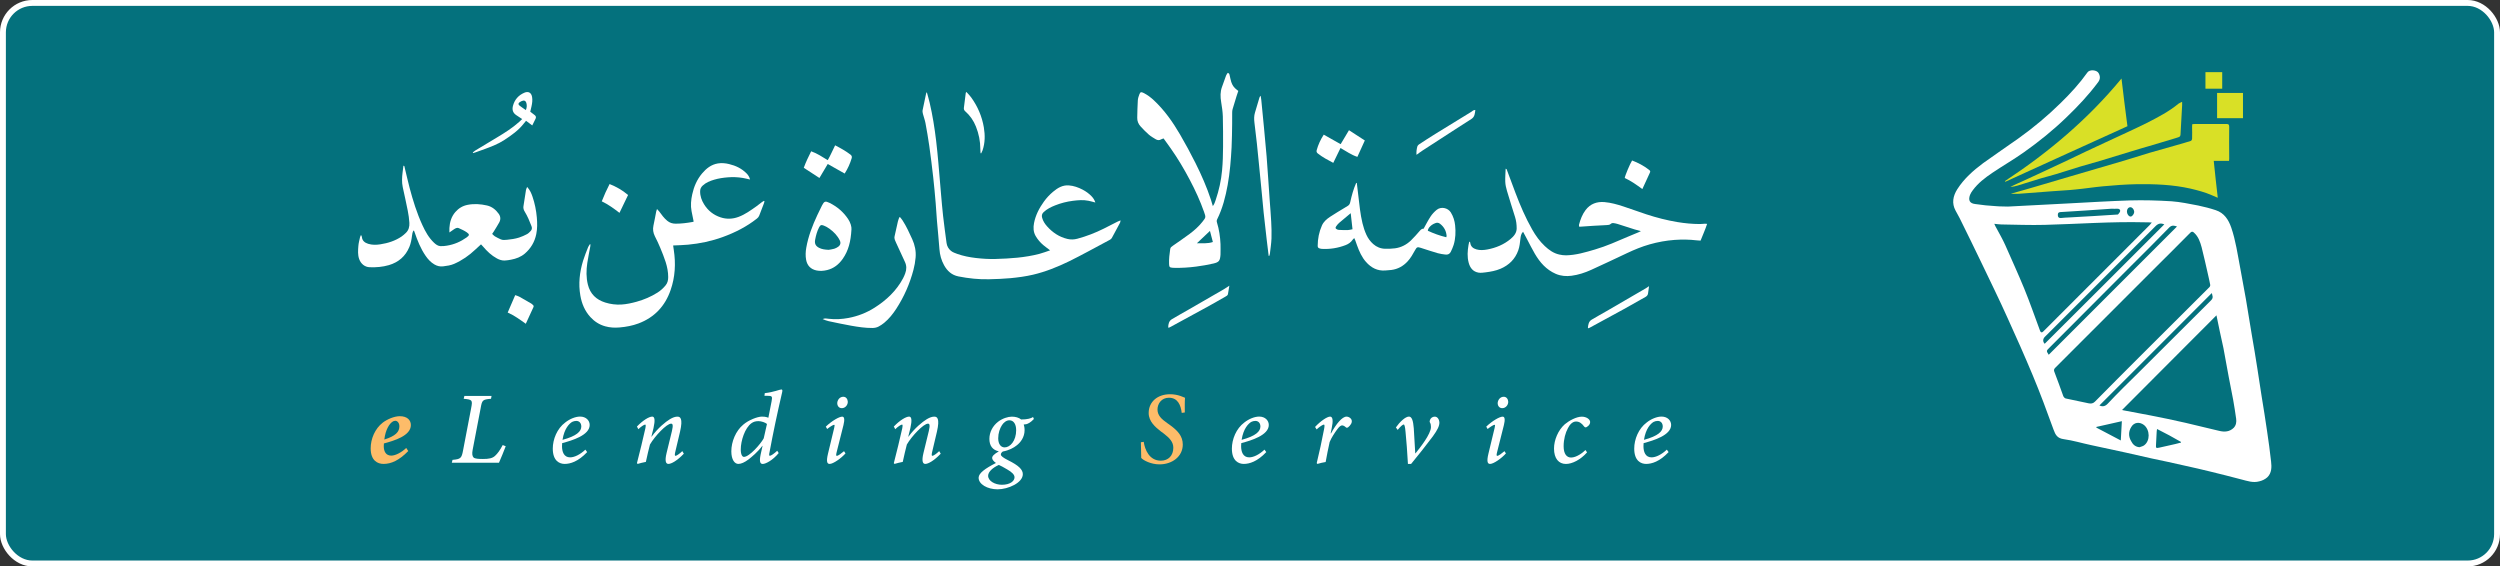 <?xml version="1.0" encoding="UTF-8"?>
<svg id="uuid-d67ef078-1344-434c-b50c-b3b5aa094e58" data-name="Layer 1" xmlns="http://www.w3.org/2000/svg" viewBox="0 0 850.2 192.63">
  <rect x="0" y="0" width="850.2" height="192.63" fill="#333333" stroke="none"/>
  <rect x="1" y="1" width="848.2" height="190.63" rx="10" ry="10" fill="#04717d" stroke="#fff" stroke-miterlimit="10" stroke-width="2"/>
  <g>
    <g>
      <path d="m499.85,82.19c.07.15.14.25.15.35.13,1.29.97,1.95,2.1,2.27,1.22.35,2.47.26,3.71.03,2.93-.55,5.62-1.66,7.92-3.58,1.11-.93,2.06-2.06,2.06-3.59,0-1.29-.15-2.6-.55-3.86-.93-2.96-1.87-5.92-2.75-8.9-.29-1-.54-2.04-.58-3.07-.06-1.47.08-2.95.13-4.46.41.07.42.41.51.64.94,2.5,1.86,5,2.8,7.5,1.62,4.29,3.43,8.51,5.7,12.51,1.18,2.08,2.56,4.02,4.31,5.66,1.41,1.32,2.97,2.44,4.9,2.87.76.17,1.55.28,2.32.27,3.41-.06,6.65-1.05,9.89-2,3.85-1.13,7.51-2.78,11.19-4.35,1.17-.5,2.36-.98,3.53-1.47.23-.1.46-.21.85-.4-.84-.23-1.53-.4-2.2-.61-1.91-.6-3.81-1.23-5.72-1.83-.41-.13-.84-.21-1.27-.28-.43-.07-.79-.03-1.18.34-.28.27-.85.29-1.29.32-1.5.1-3.01.15-4.51.24-1.42.08-2.83.2-4.24.29-.17.01-.34,0-.6,0-.02-.24-.09-.47-.04-.67.47-1.78,1.11-3.49,2.23-4.97,1.62-2.13,3.83-2.93,6.43-2.71,2.21.19,4.33.79,6.43,1.48,2.62.86,5.2,1.82,7.82,2.68,3.45,1.13,6.95,2.03,10.54,2.63,2.52.42,5.05.66,7.61.67.58,0,1.15-.08,1.73-.11.22-.01.45.03.78.05-.64,1.96-1.47,3.77-2.23,5.7-.44-.03-.87-.04-1.29-.09-2.51-.3-5.03-.33-7.55-.15-2.87.21-5.7.73-8.46,1.51-2.65.75-5.21,1.8-7.7,2.98-4.07,1.92-8.13,3.85-12.23,5.71-2.12.96-4.35,1.69-6.65,1.99-1.8.24-3.63.1-5.37-.65-3.22-1.4-5.38-3.88-7.1-6.81-.94-1.6-1.76-3.27-2.63-4.91-.45-.84-.9-1.67-1.39-2.6-.71.73-.8,1.54-.89,2.33-.16,1.35-.28,2.71-.74,4-1.07,3-3.15,5.02-6.03,6.26-1.64.7-3.39,1.01-5.14,1.23-.77.1-1.58.21-2.33.09-1.87-.31-2.89-1.6-3.36-3.36-.54-2-.4-4.02-.06-6.04.06-.34.14-.67.22-1.01,0-.04.09-.06.24-.14Z" fill="#fff"/>
      <path d="m259.99,68.51c-.07.24-.13.49-.22.72-.52,1.36-1.05,2.71-1.56,4.06-.16.42-.41.74-.77,1.02-3.52,2.79-7.47,4.78-11.67,6.31-3.81,1.38-7.75,2.21-11.77,2.59-1.67.16-3.35.19-5.08.27.07.51.14,1.02.22,1.52.71,4.63.47,9.21-1.08,13.65-1.88,5.43-5.46,9.29-10.9,11.34-2.08.78-4.23,1.18-6.44,1.37-1.67.15-3.29.06-4.9-.39-1.98-.55-3.65-1.62-5.03-3.13-1.9-2.07-2.94-4.56-3.42-7.3-.71-4.03-.26-7.97.92-11.85.48-1.58,1.12-3.11,1.72-4.65.14-.35.4-.66.6-.99l.2.07c-.02.24-.03.48-.07.71-.34,1.88-.74,3.75-1.02,5.64-.36,2.45-.4,4.91.21,7.34.79,3.17,2.85,5.12,5.89,6.07,1.78.56,3.63.8,5.49.69,1.77-.11,3.5-.49,5.2-.96,2.5-.7,4.87-1.7,7.07-3.09,1.07-.67,1.98-1.51,2.78-2.48.67-.81.88-1.76.88-2.82,0-3.56-1.4-6.73-2.69-9.92-.54-1.34-1.19-2.65-1.84-3.95-.57-1.16-.77-2.34-.49-3.62.35-1.58.63-3.18.94-4.78.05-.25.15-.48.27-.87.31.34.56.57.75.83.83,1.12,1.62,2.26,2.72,3.16.85.7,1.77,1,2.87,1,1.95,0,3.87-.24,5.78-.59.14-.03.27-.09.35-.12-.24-1.21-.49-2.38-.72-3.56-.37-1.91-.18-3.82.23-5.7.57-2.61,1.6-5.03,3.34-7.1,1.43-1.7,3.1-3.04,5.39-3.42,1.28-.21,2.54-.09,3.79.21,2.27.54,4.32,1.51,5.98,3.2.55.56.96,1.21,1.17,2.06-.87-.19-1.68-.41-2.49-.54-1.66-.27-3.32-.35-5.02-.21-1.6.13-3.17.35-4.7.81-1.42.42-2.8.97-3.91,2.01-.55.51-.85,1.09-.86,1.9-.03,1.64.5,3.1,1.33,4.44,1.32,2.15,3.21,3.66,5.61,4.45,2.05.68,4.11.6,6.14-.16,2.23-.83,4.13-2.23,6.05-3.58.66-.47,1.29-.99,1.94-1.48.2-.15.42-.26.63-.39.06.06.12.12.17.17Z" fill="#fff"/>
      <path d="m357.13,85.14c-.84-.65-1.59-1.18-2.3-1.77-1.05-.88-1.94-1.92-2.63-3.11-.8-1.39-.84-2.89-.55-4.39.52-2.7,1.76-5.08,3.35-7.29.9-1.26,1.95-2.38,3.13-3.37,1.54-1.29,3.23-2.32,5.35-2.16,1.67.12,3.23.68,4.71,1.45,1.14.6,2.17,1.34,3.06,2.28.56.59.98,1.25,1.26,2.09-.85-.22-1.59-.44-2.34-.59-1.76-.36-3.53-.21-5.28.01-2.08.26-4.1.78-6.05,1.55-1.43.57-2.81,1.24-3.95,2.33-.59.56-.68,1.18-.48,1.9.3,1.09.9,2.03,1.63,2.85,1.89,2.14,4.17,3.68,6.98,4.34,1.12.26,2.23.23,3.35-.07,3.12-.83,6.12-2,9.01-3.44,1.59-.79,3.16-1.61,4.74-2.41.24-.12.51-.21.96-.39-.09.41-.08.64-.18.81-.92,1.74-1.85,3.49-2.81,5.21-.14.26-.43.46-.7.61-2.4,1.3-4.8,2.6-7.21,3.87-2.18,1.15-4.35,2.32-6.57,3.4-3.94,1.92-8,3.56-12.29,4.57-2.52.59-5.07.93-7.64,1.18-2.43.23-4.86.31-7.29.37-3.52.09-6.99-.28-10.43-.96-2.29-.45-3.81-1.84-4.9-3.81-.94-1.7-1.44-3.51-1.58-5.46-.23-3.2-.57-6.4-.84-9.6-.17-1.99-.26-3.99-.43-5.98-.25-2.94-.51-5.88-.84-8.82-.4-3.57-.84-7.13-1.34-10.69-.37-2.61-.82-5.21-1.3-7.8-.2-1.05-.59-2.06-.86-3.1-.1-.41-.19-.87-.11-1.28.37-1.91.79-3.8,1.2-5.7.02-.1.1-.19.23-.43.35,1.3.7,2.45.97,3.62,1,4.26,1.68,8.59,2.2,12.93.31,2.53.54,5.07.77,7.61.31,3.49.58,6.98.89,10.47.22,2.48.42,4.96.7,7.44.35,3.08.77,6.15,1.18,9.22.14,1.08.68,2.02,1.49,2.68.61.5,1.42.78,2.17,1.05,2.03.72,4.14,1.13,6.27,1.38,2.22.26,4.45.4,6.68.34,5.02-.14,10.02-.46,14.9-1.72,1.23-.32,2.42-.79,3.72-1.22Z" fill="#fff"/>
      <path d="m179.29,63.59c.95,1.06,1.42,2.16,1.8,3.28.78,2.28,1.26,4.64,1.47,7.05.17,1.92.2,3.83-.19,5.71-.54,2.65-1.86,4.88-3.91,6.63-1.33,1.13-2.94,1.73-4.65,2.05-.71.13-1.43.26-2.15.29-.94.04-1.83-.25-2.66-.7-1.87-1.01-3.37-2.45-4.73-4.06-.2-.24-.42-.45-.69-.74-.69.63-1.34,1.21-1.96,1.8-2.13,2.02-4.5,3.66-7.19,4.84-1.18.51-2.43.68-3.71.84-1.11.14-2.05-.11-2.96-.63-1.26-.72-2.22-1.78-3.03-2.96-1.68-2.44-2.76-5.16-3.71-7.94-.07-.19-.13-.38-.21-.56-.02-.04-.09-.05-.19-.09-.34.55-.43,1.17-.51,1.79-.16,1.3-.39,2.58-.9,3.8-1.32,3.19-3.7,5.22-6.98,6.18-2.13.62-4.33.8-6.54.71-1.66-.07-2.97-1.17-3.54-2.76-.53-1.48-.39-2.99-.28-4.48.07-.98.35-1.94.55-2.9.05-.23.18-.45.35-.85.15.34.26.48.28.62.11,1.36.98,2.04,2.17,2.41,1.36.42,2.75.39,4.13.17,2.58-.4,5.03-1.17,7.21-2.65.52-.36,1-.79,1.46-1.23.98-.93,1.27-2.16,1.2-3.42-.08-1.38-.28-2.77-.55-4.13-.52-2.67-1.13-5.33-1.7-7.99-.36-1.67-.27-3.34-.06-5.01.1-.77.19-1.54.29-2.33.45.12.38.49.44.73.56,2.25,1.05,4.52,1.64,6.76,1.15,4.35,2.48,8.65,4.37,12.75,1.01,2.2,2.18,4.3,3.96,5.99.61.57,1.28,1.07,2.1,1.14.74.06,1.5-.03,2.24-.15,2.48-.39,4.73-1.36,6.76-2.82.95-.69,1.01-1.03.07-1.69-.84-.59-1.81-1.03-2.76-1.45-.62-.28-1.18.09-1.7.43-.45.3-.89.62-1.49,1.04,0-.63-.02-1.07,0-1.51.12-2.01.66-3.87,2.02-5.44,1.13-1.3,2.51-2.12,4.2-2.45,2.2-.43,4.4-.27,6.56.22,1.72.39,3.02,1.46,4.02,2.87.63.89.68,1.92.15,2.89-.58,1.07-1.25,2.09-1.88,3.13-.15.24-.32.48-.53.78.32.29.58.62.91.82.65.38,1.32.73,2.01,1.03.68.3,1.38.22,2.12.15,1.39-.14,2.77-.33,4.1-.75.93-.3,1.84-.71,2.71-1.17.47-.25.88-.67,1.25-1.07.42-.45.53-.98.29-1.61-.65-1.71-1.35-3.4-2.31-4.97-.35-.57-.54-1.16-.44-1.81.28-1.86.57-3.72.87-5.58.05-.3.22-.58.39-1.02Z" fill="#fff"/>
      <path d="m412.46,70.09c.53-.67.74-1.41.98-2.11,1.1-3.25,1.85-6.58,2.16-10.01.25-2.72.33-5.44.34-8.17,0-3.4.02-6.8-.08-10.2-.05-1.64-.31-3.29-.57-4.91-.29-1.75-.34-3.45.29-5.14.48-1.28.9-2.57,1.38-3.85.13-.34.37-.62.56-.92.58.13.58.54.67.89.17.73.31,1.48.53,2.19.33,1.08.96,1.98,1.88,2.65.16.12.32.25.52.41-.2.6-.42,1.2-.6,1.8-.45,1.47-.91,2.93-1.34,4.41-.11.38-.14.8-.14,1.2-.02,1.25.01,2.5-.01,3.75-.05,2.67-.05,5.34-.19,8.01-.23,4.28-.57,8.55-1.33,12.78-.73,4.04-1.73,7.99-3.57,11.69-.18.36-.2.7-.08,1.08.74,2.4,1.1,4.86,1.21,7.36.05,1.15,0,2.31,0,3.46,0,.09,0,.17-.01.26-.16,1.94-.48,2.44-2.38,2.89-1.94.45-3.92.79-5.9,1.05-2.39.31-4.79.47-7.2.43-.26,0-.52,0-.78-.03-1.01-.08-1.18-.24-1.22-1.28-.07-1.72.14-3.41.39-5.11.08-.57.49-.81.9-1.1,1.9-1.33,3.83-2.63,5.69-4.02,1.61-1.2,3.1-2.53,4.35-4.11,1.2-1.51,1.22-1.51.57-3.35-1.32-3.76-2.98-7.37-4.84-10.89-1.95-3.7-4.08-7.3-6.49-10.72-.8-1.13-1.61-2.26-2.44-3.4-.32.12-.59.17-.8.3-.65.41-1.29.33-1.9-.04-.79-.48-1.61-.95-2.31-1.55-.98-.85-1.89-1.8-2.78-2.76-.77-.83-1.21-1.84-1.17-3.01.05-1.97.07-3.95.2-5.91.05-.71.29-1.42.55-2.09.29-.73.59-.8,1.3-.46,1.37.66,2.57,1.57,3.67,2.61,3.57,3.36,6.36,7.32,8.81,11.52,1.87,3.21,3.64,6.48,5.3,9.8,2.01,4.02,3.82,8.15,5.23,12.43.23.68.42,1.38.64,2.14Zm-.98,8.44c-1.56,1.47-2.94,2.78-4.45,4.21,1.9-.06,3.66.18,5.44-.44-.33-1.27-.64-2.43-.99-3.77Z" fill="#fff"/>
      <path d="m461.42,62.19c.18,1.49.34,2.92.52,4.36.38,3.13.66,6.28,1.41,9.36.33,1.35.75,2.67,1.34,3.95.56,1.21,1.32,2.25,2.31,3.13,1.17,1.04,2.56,1.59,4.12,1.61,1.1.01,2.21,0,3.29-.15,2.07-.28,3.88-1.21,5.38-2.64,1.09-1.04,2.07-2.19,3.06-3.32.39-.44.78-.77,1.29-.71.8-1.42,1.5-2.83,2.36-4.13.55-.83,1.26-1.6,2.03-2.24,1.53-1.3,3.91-.71,4.86.82.86,1.38,1.31,2.86,1.47,4.41.23,2.23.16,4.47-.5,6.64-.24.8-.61,1.56-.96,2.32-.37.78-1.03,1.09-1.87.97-.86-.12-1.73-.22-2.56-.46-1.76-.5-3.49-1.09-5.23-1.64-.19-.06-.39-.13-.58-.19-1.11-.35-1.33-.26-1.89.74-.75,1.35-1.49,2.7-2.54,3.84-1.5,1.64-3.34,2.67-5.56,2.95-.66.08-1.33.12-1.99.17-2.72.23-4.85-.91-6.6-2.87-1.48-1.65-2.34-3.65-3.09-5.71-.2-.55-.38-1.1-.58-1.64-.09-.24-.2-.46-.35-.79-.23.22-.41.36-.53.53-.59.88-1.4,1.46-2.37,1.84-2.61,1.01-5.31,1.45-8.1,1.3-.26-.01-.51-.08-.77-.15-.44-.11-.67-.36-.67-.87.01-2.41.46-4.72,1.44-6.93.58-1.31,1.62-2.19,2.76-2.95,1.64-1.09,3.35-2.08,5.03-3.11.35-.21.69-.42,1.04-.64.5-.3.69-.73.82-1.33.48-2.18,1.07-4.33,1.97-6.38,0-.02.05-.02.22-.09Zm-1.46,15.77c-.21-1.88-.41-3.66-.61-5.46-1.38,1.15-2.68,2.21-3.95,3.31-.39.34-.72.75-1.01,1.18-.34.49-.23.76.31,1.02.18.08.38.17.58.17,1.01.04,2.02.1,3.03.07.53-.01,1.06-.18,1.65-.29Zm31.89,2.72c.06-.25.12-.36.11-.47-.13-1.71-.9-3.08-2.25-4.12-.49-.38-1.06-.45-1.64-.18-.39.18-.82.33-1.15.6-.61.5-1.25,1.02-1.34,1.97,2.02.92,4.06,1.68,6.27,2.2Z" fill="#fff"/>
      <path d="m289.56,78.05c-.22,4.01-1,7.21-3,10.03-1.32,1.86-3.02,3.21-5.26,3.76-1.18.29-2.4.39-3.62.14-1.96-.41-3.16-1.64-3.53-3.6-.26-1.39-.19-2.78.05-4.15.68-3.89,2.1-7.53,3.76-11.09.52-1.1,1.05-2.2,1.6-3.29.72-1.41,1.12-1.56,2.54-.86,2.58,1.27,4.7,3.08,6.31,5.47.86,1.27,1.23,2.68,1.16,3.59Zm-7.79,6.92c.46-.08,1.21-.17,1.92-.37.46-.13.91-.38,1.31-.65.81-.55,1.02-1.32.59-2.2-.79-1.62-2.03-2.88-3.47-3.94-.6-.44-1.27-.81-1.96-1.09-.85-.35-1.2-.18-1.62.62-.68,1.33-1.06,2.75-1.33,4.21-.24,1.3.16,2.11,1.32,2.72.92.48,1.92.63,3.23.69Z" fill="#fff"/>
      <path d="m306.08,73.84c.28.35.58.69.83,1.07,1.32,2.02,2.31,4.22,3.31,6.41.91,2,1.35,4.09,1.16,6.26-.12,1.41-.37,2.82-.73,4.18-1.24,4.72-3.18,9.14-5.84,13.24-1.16,1.78-2.48,3.44-4.13,4.8-.58.48-1.22.9-1.88,1.25-.64.34-1.34.48-2.1.49-2.42.02-4.8-.35-7.16-.76-2.59-.46-5.17-1.01-7.75-1.56-.69-.15-1.36-.42-2.02-.71.71-.35,1.43-.17,2.12-.09,2.24.26,4.45.12,6.65-.29,3.21-.6,6.2-1.78,8.93-3.52,3.99-2.54,7.38-5.72,9.64-9.96.29-.54.52-1.1.73-1.67.49-1.3.52-2.59-.08-3.88-1.01-2.15-1.99-4.32-2.99-6.48-.16-.34-.32-.68-.45-1.04-.15-.41-.19-.82-.08-1.27.39-1.66.73-3.34,1.12-5.01.11-.47.31-.93.47-1.39.08-.03.17-.05.25-.08Z" fill="#fff"/>
      <path d="m431.45,87.02c-.23-1.89-.47-3.78-.69-5.68-.35-3.02-.7-6.04-1.02-9.06-.22-2.1-.4-4.21-.6-6.31-.32-3.34-.65-6.68-.98-10.02-.24-2.42-.46-4.84-.73-7.26-.26-2.36-.55-4.71-.83-7.07-.13-1.1-.14-2.2.18-3.28.51-1.72,1.02-3.45,1.54-5.17.06-.21.19-.4.42-.59.07.47.16.93.2,1.4.32,3.23.63,6.45.94,9.68.3,3.17.6,6.34.87,9.51.21,2.45.36,4.91.53,7.36.18,2.51.35,5.02.52,7.54.17,2.43.39,4.85.51,7.28.1,1.91.17,3.83.1,5.74-.07,1.73-.34,3.45-.54,5.18-.03.27-.15.52-.23.78l-.2-.04Z" fill="#fff"/>
      <path d="m287.26,59.02c-1.95-1.1-3.82-2.15-5.76-3.25-.95,1.61-1.89,3.19-2.83,4.76-1.79-1.17-3.51-2.29-5.32-3.47.68-1.91,1.58-3.73,2.51-5.61,2.05.72,3.77,1.89,5.64,3.02.95-1.63,1.65-3.36,2.51-5.05,1.83.95,3.61,1.92,5.22,3.16.43.33.56.72.41,1.22-.54,1.81-1.3,3.53-2.39,5.23Z" fill="#fff"/>
      <path d="m453.42,55.39c-1.86-.98-3.65-1.92-5.25-3.19-.36-.29-.53-.61-.39-1.13.51-1.86,1.3-3.58,2.4-5.28,1.92,1.08,3.78,2.13,5.75,3.24.94-1.58,1.88-3.16,2.83-4.75,1.8,1.17,3.54,2.3,5.39,3.49-.84,1.85-1.67,3.68-2.53,5.58-2.13-.68-3.83-1.96-5.74-3.02-.81,1.68-1.61,3.31-2.46,5.06Z" fill="#fff"/>
      <path d="m180.35,38c.5.39.98.76,1.47,1.13.43.32.56.73.33,1.22-.36.76-.74,1.5-1.14,2.31-.74-.56-1.4-1.05-2.11-1.58-.28.34-.52.62-.75.91-1.8,2.34-4.18,4-6.61,5.6-2.05,1.35-4.33,2.22-6.61,3.07-1.09.41-2.18.78-3.27,1.17-.25.09-.51.16-.77.23-.03-.07-.07-.14-.1-.2.28-.22.54-.48.84-.67,2.5-1.52,5.01-3.03,7.53-4.53,2.59-1.55,5.13-3.17,7.39-5.19.34-.31.67-.63,1.04-.98-.73-.49-1.38-.91-2.03-1.34-1.23-.83-1.42-1.93-1.12-3.12.55-2.13,1.87-3.64,3.89-4.5,1.35-.58,2.36-.03,2.62,1.43.19,1.07.04,2.14-.19,3.19-.13.62-.28,1.23-.43,1.86Zm-1.51-.56c.35-.89.37-1.61.19-2.32-.24-.9-.79-1.12-1.65-.73-.21.09-.42.21-.61.34-.55.38-.61.76-.09,1.18.64.53,1.35.96,2.16,1.53Z" fill="#fff"/>
      <path d="m481.72,52.66c-.08-1.01.05-1.92.27-2.8.07-.27.3-.56.54-.72,1.84-1.21,3.69-2.42,5.56-3.58,4.05-2.51,8.11-4.98,12.17-7.47.43-.26.78-.72,1.47-.7-.14,1.17-.19,2.33-1.3,3.05-1.61,1.04-3.23,2.06-4.84,3.1-3.97,2.57-7.94,5.14-11.91,7.72-.65.42-1.26.9-1.96,1.4Z" fill="#fff"/>
      <path d="m418.08,97.15c-.18,1.07-.31,1.97-.48,2.87-.08.44-.47.64-.83.84-2.09,1.19-4.17,2.4-6.28,3.55-4.09,2.25-8.19,4.47-12.29,6.7-.25.14-.51.25-.74.36-.1-.08-.18-.12-.18-.15.03-1.1.23-2.16,1.26-2.77,1.89-1.13,3.82-2.19,5.73-3.29,3.97-2.29,7.94-4.57,11.9-6.87.59-.34,1.16-.75,1.91-1.23Z" fill="#fff"/>
      <path d="m540.21,111.66c-.13-.14-.21-.19-.2-.22.12-1.04.26-2.11,1.26-2.71,1.67-1,3.37-1.93,5.05-2.9,4.49-2.6,8.97-5.21,13.45-7.82.32-.19.62-.41,1.04-.69-.13.93-.22,1.72-.35,2.51-.08.52-.37.87-.84,1.14-2.48,1.38-4.94,2.81-7.42,4.18-3.73,2.06-7.48,4.08-11.22,6.11-.25.14-.51.26-.77.4Z" fill="#fff"/>
      <path d="m328.64,31.26c.56.63,1.15,1.19,1.62,1.84,2.23,3.08,3.7,6.5,4.33,10.24.44,2.63.43,5.26-.45,7.82-.12.34-.3.65-.45.98-.07-.01-.15-.03-.22-.04-.03-.47-.08-.95-.08-1.42,0-2.64-.51-5.17-1.49-7.63-.8-2.01-1.98-3.74-3.6-5.16-.39-.34-.56-.71-.5-1.21.21-1.69.42-3.39.64-5.08,0-.08.09-.14.2-.33Z" fill="#fff"/>
      <path d="m172.66,106.28c.86-1.99,1.69-3.92,2.55-5.91.51.19.97.29,1.36.51,1.37.75,2.72,1.54,4.07,2.33.22.13.4.33.6.5.25.21.31.45.16.77-.86,1.83-1.69,3.68-2.59,5.63-1.98-1.41-3.85-2.8-6.15-3.82Z" fill="#fff"/>
      <path d="m555.05,54.58c2.06.78,3.95,1.78,5.65,3.1.58.45.65.52.31,1.23-.83,1.75-1.62,3.52-2.48,5.39-1.96-1.44-3.86-2.8-5.99-3.76.08-.77,1.79-4.86,2.51-5.97Z" fill="#fff"/>
      <path d="m207.31,62.59c2.29.92,4.37,2.08,6.28,3.73-.97,2.02-1.92,4-2.92,6.07-1.93-1.49-3.81-2.87-6.02-3.92.78-2,1.66-3.94,2.66-5.89Z" fill="#fff"/>
    </g>
    <g>
      <path d="m138.84,153.39c-3.14,3.21-5.82,4.38-8.4,4.38-2.01,0-4.38-1.1-4.38-5.29,0-3.21,1.44-6.7,4.12-8.76,1.46-1.1,3.83-2.18,5.79-2.18,2.54,0,3.76,1.36,3.76,3.02,0,3.64-5.7,5.32-9.17,6.25-.05.46-.05.69-.05.93,0,1.72.69,3.21,2.56,3.21,1.34,0,3.45-1.03,5.08-2.61l.69,1.05Zm-5.39-9.94c-.91.55-2.35,2.54-2.75,6.03,3.83-1.2,5.12-2.61,5.12-4.5,0-1.39-.91-1.89-1.34-1.89-.31,0-.77.14-1.03.36Z" fill="#fdbc69"/>
      <path d="m171.99,151.74c-.46,1.22-1.77,4.48-2.3,5.63h-16.04l.24-.98c2.75-.24,3.09-.53,3.59-3.23l2.75-14.36c.53-2.75.41-2.9-2.54-3.18l.24-.98h9.24l-.19.98c-2.9.24-3.04.45-3.52,3.18l-2.73,14.22c-.24,1.32-.14,2.08.34,2.59.5.41,1.65.48,3.18.48,1.99,0,3.23-.22,4.12-1.08.84-.77,1.63-1.82,2.59-3.66l1.03.41Z" fill="#fff"/>
      <path d="m199.68,153.75c-3.06,3.26-5.79,4.02-7.64,4.02-1.7,0-4.05-.96-4.05-5.2,0-3.16,1.44-6.82,4.26-8.91,1.48-1.17,3.42-1.99,5.03-1.99,2.01,0,3.26,1.32,3.26,2.85,0,3.5-5.99,5.29-9.36,6.18-.05.41-.05.72-.05,1.03,0,1.87.62,3.81,2.75,3.81,1.51,0,3.45-.98,5.2-2.63l.6.84Zm-5.1-10.27c-.96.57-2.68,2.23-3.28,6.1,4.88-1.32,6.37-2.9,6.39-4.52,0-1.27-.79-1.92-1.7-1.92-.5,0-1.03.14-1.41.34Z" fill="#fff"/>
      <path d="m232.55,154.3c-2.25,2.37-4.24,3.47-5.24,3.47-.86,0-1.29-.93-.62-3.71.62-2.49,1.22-5,1.82-7.47.48-2.06.26-2.51-.29-2.51-1.51,0-5.51,4.21-7.18,7.09-.46,1.75-.93,3.76-1.39,5.91-.98.19-2.06.46-2.8.69l-.24-.26c1.05-4.05,1.99-7.95,2.85-11.76.22-1.12.14-1.36-.05-1.36-.36,0-1.48.74-2.32,1.58l-.48-.91c2.03-2.13,4.14-3.38,5.2-3.38.84,0,1.05,1.15.43,3.93l-.72,2.9h.07c2.18-2.97,4.72-5.03,6.25-5.96,1.01-.6,1.82-.86,2.54-.86.91,0,1.96.5.89,5.12-.53,2.32-1.08,4.67-1.65,6.99-.19.91-.17,1.22.12,1.22.31,0,1.29-.62,2.3-1.6l.53.89Z" fill="#fff"/>
      <path d="m264.81,154.09c-1.99,2.42-4.4,3.69-5.41,3.69-.77,0-1.27-.55-.74-3.14l.67-3.02h-.07c-1.6,2.13-3.52,3.69-4.76,4.67-1.27.93-2.42,1.48-3.4,1.48-1.24,0-2.39-1.39-2.39-4.29,0-3.23,1.48-6.97,4.12-9.12,1.68-1.44,4.69-2.68,6.3-2.68.53,0,1.27.02,2.18.38l1.1-5.63c.31-1.63.17-1.82-1.39-1.82h-1.05l.12-.91c3.06-.34,5.05-1.25,5.65-1.25.34,0,.41.29.24,1.01-1.65,7.09-3.04,13.67-4.29,20.4-.19.81-.14,1.15.12,1.15.38,0,1.51-.77,2.51-1.72l.5.79Zm-5.08-5.03l1.1-4.88c-.57-.5-1.89-.96-2.9-.96s-1.72.24-2.35.69c-2.27,1.6-3.66,6.03-3.66,8.93,0,1.8.53,2.54,1.08,2.54,1.82,0,5.65-4.33,6.73-6.32Z" fill="#fff"/>
      <path d="m287.55,154.18c-1.44,1.65-4.19,3.59-5.39,3.59-.79,0-1.29-.57-.55-3.59l2.08-8.64c.19-.72.19-1.08-.02-1.08-.31,0-1.32.6-2.37,1.44l-.46-.81c2.08-1.99,4.57-3.4,5.58-3.4.81,0,.84,1.15.43,2.85l-2.35,9.34c-.22.89-.14,1.15.07,1.15.46,0,1.6-.86,2.47-1.6l.5.77Zm.77-17.52c0,1.1-.88,2.15-2.03,2.15-.91,0-1.53-.67-1.56-1.68,0-.93.72-2.2,2.06-2.2.96,0,1.49.81,1.53,1.72Z" fill="#fff"/>
      <path d="m319.91,154.3c-2.25,2.37-4.24,3.47-5.24,3.47-.86,0-1.29-.93-.62-3.71.62-2.49,1.22-5,1.82-7.47.48-2.06.26-2.51-.29-2.51-1.51,0-5.51,4.21-7.18,7.09-.45,1.75-.93,3.76-1.39,5.91-.98.19-2.06.46-2.8.69l-.24-.26c1.05-4.05,1.99-7.95,2.85-11.76.21-1.12.14-1.36-.05-1.36-.36,0-1.48.74-2.32,1.58l-.48-.91c2.03-2.13,4.14-3.38,5.2-3.38.84,0,1.05,1.15.43,3.93l-.72,2.9h.07c2.18-2.97,4.72-5.03,6.25-5.96,1.01-.6,1.82-.86,2.54-.86.91,0,1.96.5.89,5.12-.53,2.32-1.08,4.67-1.65,6.99-.19.91-.17,1.22.12,1.22.31,0,1.29-.62,2.3-1.6l.53.89Z" fill="#fff"/>
      <path d="m351.6,142.5c-1.08,1.17-1.99,1.6-2.54,1.75-.29.07-.53.07-.91.12.14.45.29,1.01.29,1.92,0,2.37-1.36,4.19-2.71,5.2-.96.79-2.61,1.68-4.69,2.06-.43.31-.67.65-.67,1.03,0,.5.81,1.1,2.47,1.94,3.57,1.77,5,3.16,5,4.74,0,2.92-4.96,5.15-8.59,5.15-3.45,0-6.51-1.75-6.44-4,.07-1.51,2.16-3.06,5.89-4.96-.79-.53-1.32-1.22-1.29-1.7,0-.6.57-1.27,2.27-2.25-2.13-.46-3.21-1.92-3.21-4.24s1.15-4.43,2.97-5.84c1.49-1.15,3.38-1.72,4.67-1.72,1.22,0,2.37.31,3.16.96,2.13,0,3.4-.38,4.05-.84l.29.69Zm-6.58,19.82c0-.91-.91-1.77-2.49-2.68-1.17-.69-2.25-1.29-2.85-1.53-2.13.96-3.64,2.37-3.64,3.69,0,1.77,2.32,3.06,4.69,3.06,2.75,0,4.29-1.24,4.29-2.54Zm.55-16.09c0-1.84-.77-3.3-2.3-3.3-1.01,0-1.92.74-2.51,1.63-.72,1.1-1.29,2.71-1.29,4.5,0,1.96.91,3.09,2.18,3.09,1.87,0,3.93-2.2,3.93-5.91Z" fill="#fff"/>
      <path d="m388.96,150.25c.38,2.66,1.89,6.42,5.82,6.42,2.56,0,4.24-1.75,4.24-4.4,0-1.94-1.22-3.28-3.26-4.84l-1.05-.77c-1.7-1.34-4.07-3.28-4.07-6.2,0-3.78,2.97-6.39,7.28-6.39,1.22,0,2.49.22,3.57.6.67.24,1.22.48,1.51.6-.12,1.41-.07,3.38-.07,5l-1.05.14c-.31-2.61-1.32-5.15-4.36-5.15-2.49,0-3.88,1.99-3.88,4s1.39,3.28,3.28,4.6l1.08.77c2.44,1.8,4.24,3.64,4.24,6.54,0,4.12-3.66,6.75-7.9,6.75-2.9,0-5.44-1.32-6.23-2.18-.05-.81-.05-2.73-.12-5.34l.98-.14Z" fill="#fdbc69"/>
      <path d="m430.63,153.75c-3.06,3.26-5.79,4.02-7.64,4.02-1.7,0-4.05-.96-4.05-5.2,0-3.16,1.44-6.82,4.26-8.91,1.48-1.17,3.42-1.99,5.03-1.99,2.01,0,3.26,1.32,3.26,2.85,0,3.5-5.99,5.29-9.36,6.18-.05.41-.05.72-.05,1.03,0,1.87.62,3.81,2.75,3.81,1.51,0,3.45-.98,5.2-2.63l.6.84Zm-5.1-10.27c-.96.57-2.68,2.23-3.28,6.1,4.88-1.32,6.37-2.9,6.39-4.52,0-1.27-.79-1.92-1.7-1.92-.5,0-1.03.14-1.41.34Z" fill="#fff"/>
      <path d="m452.65,147.38c1.75-3.21,3.78-5.7,5.29-5.7.62,0,1.27.38,1.58.86.31.46.26,1.13-.05,1.63-.26.46-.62.84-.98,1.13-.31.22-.57.22-.79.02-.43-.41-.89-.65-1.29-.65-.38,0-.93.34-1.68,1.39-.77,1.05-1.92,2.73-2.54,4.26-.5,2.25-.96,4.57-1.36,6.8-.84.14-1.96.38-2.8.65l-.24-.26c.89-3.64,1.82-7.92,2.51-11.59.22-1.17.17-1.53-.07-1.53-.31,0-1.46.69-2.47,1.65l-.53-.84c1.84-1.99,4.12-3.52,5.12-3.52.93,0,1.08,1.46.53,4l-.36,1.7h.12Z" fill="#fff"/>
      <path d="m481.37,154.18c1.51-1.84,5.27-6.58,5.27-8.95,0-.55-.07-1.13-.34-1.53-.14-.24-.14-.55,0-.86.22-.65.86-1.15,1.63-1.15.89,0,1.53.86,1.58,2.03,0,1.1-.6,2.44-2.2,4.64-2.13,2.83-5.34,6.94-7.42,9.41h-1.08c-.14-3.21-.6-8.81-.81-10.87-.17-1.92-.38-2.54-.62-2.54-.31,0-1.01.57-2.06,1.84l-.6-.84c1.29-1.84,3.21-3.69,4.43-3.69.98,0,1.44,1.34,1.65,3.97.17,3.16.38,5.96.5,8.52h.07Z" fill="#fff"/>
      <path d="m512.15,154.18c-1.44,1.65-4.19,3.59-5.39,3.59-.79,0-1.29-.57-.55-3.59l2.08-8.64c.19-.72.19-1.08-.02-1.08-.31,0-1.32.6-2.37,1.44l-.46-.81c2.08-1.99,4.57-3.4,5.58-3.4.81,0,.84,1.15.43,2.85l-2.35,9.34c-.22.89-.14,1.15.07,1.15.46,0,1.6-.86,2.47-1.6l.5.77Zm.77-17.52c0,1.1-.88,2.15-2.03,2.15-.91,0-1.53-.67-1.56-1.68,0-.93.72-2.2,2.06-2.2.96,0,1.49.81,1.53,1.72Z" fill="#fff"/>
      <path d="m539.72,153.85c-2.2,2.51-5.05,3.93-7.18,3.93-2.44,0-4.05-1.84-4.05-5.24,0-2.9,1.39-6.25,3.69-8.28,1.49-1.24,3.93-2.56,5.77-2.56,1.53,0,2.78.86,2.83,1.8.02.6-.36,1.27-1.22,1.75-.31.17-.6.1-.84-.22-.81-1.1-1.65-1.68-2.75-1.68-1.2,0-2.13,1.05-2.75,2.27-.84,1.53-1.46,3.76-1.46,6.13,0,2.59,1.01,3.85,2.54,3.85,1.77,0,3.97-1.6,4.88-2.56l.55.81Z" fill="#fff"/>
      <path d="m567.46,153.75c-3.06,3.26-5.79,4.02-7.64,4.02-1.7,0-4.05-.96-4.05-5.2,0-3.16,1.44-6.82,4.26-8.91,1.48-1.17,3.42-1.99,5.03-1.99,2.01,0,3.26,1.32,3.26,2.85,0,3.5-5.99,5.29-9.36,6.18-.05.41-.05.72-.05,1.03,0,1.87.62,3.81,2.75,3.81,1.51,0,3.45-.98,5.2-2.63l.6.84Zm-5.1-10.27c-.96.57-2.68,2.23-3.28,6.1,4.88-1.32,6.37-2.9,6.39-4.52,0-1.27-.79-1.92-1.7-1.92-.5,0-1.03.14-1.41.34Z" fill="#fff"/>
    </g>
  </g>
  <g>
    <path d="m682.9,70.25c6.92-.36,13.84-.72,20.69-1.08,6.92-.36,13.84-.79,20.69-1.01,4.76-.14,9.45,0,14.2.29,3.03.22,6.06.87,9.08,1.44,2.02.43,4.04.94,5.98,1.59,2.88.94,4.33,3.24,5.26,5.91,1.51,4.4,2.16,9.08,3.03,13.63.65,3.53,1.3,7.07,1.95,10.67.72,4.11,1.3,8.15,2.02,12.26.65,3.75,1.3,7.57,1.87,11.32.5,3.1.94,6.27,1.44,9.37.65,3.97,1.3,8,1.87,11.97.5,3.46,1.01,6.92,1.37,10.38.22,1.87.22,3.89-1.3,5.34-.72.65-1.73,1.15-2.74,1.37-2.09.58-4.04-.14-6.06-.65-3.53-.94-6.99-1.8-10.53-2.67-2.88-.72-5.77-1.37-8.72-2.02-3.75-.87-7.5-1.66-11.25-2.45-2.96-.65-5.91-1.37-8.94-2.02-3.89-.87-7.79-1.66-11.68-2.52-3.1-.65-6.13-1.59-9.3-2.02-2.16-.29-2.81-1.44-3.46-3.24-2.24-6.2-4.54-12.4-7.07-18.46-2.74-6.56-5.62-13.05-8.58-19.54-2.81-6.27-5.84-12.4-8.8-18.6-2.45-5.12-4.97-10.24-7.5-15.36-.43-.87-.94-1.66-1.37-2.52-1.37-2.52-.87-4.97.58-7.28,2.31-3.61,5.41-6.34,8.8-8.87,3.97-2.88,8.08-5.62,12.04-8.44,5.05-3.61,9.88-7.64,14.35-12.04,3.32-3.24,6.42-6.63,9.08-10.38.72-1.08,3.24-.87,3.82.29.58,1.08.58,2.09-.29,3.17-3.17,4.25-6.78,8.08-10.6,11.75-4.54,4.4-9.45,8.36-14.56,11.97-3.46,2.45-7.21,4.61-10.74,6.99-2.45,1.66-4.83,3.46-6.63,5.91-.36.5-.72,1.01-.94,1.59-.65,1.8-.14,2.88,1.8,3.1,2.31.36,4.69.58,7.07.72,1.51.14,2.74.07,4.04.14q0-.07,0,0Zm68.78,26.75c-.29-1.37-.5-2.52-.79-3.68-.72-3.1-1.37-6.2-2.16-9.23-.5-1.8-1.08-3.61-2.6-4.97-.43-.43-.79-.43-1.23,0-4.11,4.18-8.29,8.29-12.4,12.4-7.79,7.79-15.57,15.57-23.29,23.29-3.39,3.39-6.85,6.85-10.24,10.24-.36.36-.58.72-.36,1.3,1.08,2.81,2.09,5.62,3.1,8.44.14.29.5.65.79.72,2.6.58,5.26,1.08,7.86,1.66.79.14,1.44.07,2.09-.58,4.97-5.05,9.95-10.02,14.92-15,7.93-7.93,15.93-15.93,23.94-23.87.22-.14.29-.5.36-.72Zm-73.47-20.91c.29.65.5,1.15.79,1.59,1.01,1.87,2.09,3.75,2.96,5.7,2.16,4.9,4.4,9.81,6.42,14.71,1.95,4.76,3.61,9.59,5.41,14.42q.36.94,1.08.22c12.04-12.04,24.15-24.15,36.19-36.19.22-.22.36-.43.72-.87-1.01-.07-1.66-.07-2.38-.07-11.32-.29-22.64.58-33.96.87-4.97.14-9.88-.07-14.85-.14-.72,0-1.44-.14-2.38-.22Zm75.56,31.15c-10.67,10.74-21.41,21.41-32.08,32.16,0,0,.22.14.43.14,3.03.58,6.13,1.15,9.16,1.73,3.97.79,8,1.59,11.97,2.52,3.82.87,7.64,1.87,11.46,2.74,1.8.43,3.53.36,4.97-1.08.79-.87.94-1.95.79-3.03-.29-2.16-.65-4.33-1.01-6.42-.5-2.6-1.01-5.19-1.51-7.79-.65-3.24-1.15-6.56-1.8-9.81-.87-3.75-1.59-7.43-2.38-11.18Zm-17.74-30.93c-1.15-.5-2.02-.36-2.96.58-2.96,2.96-5.84,5.84-8.8,8.8-9.59,9.66-19.25,19.25-28.84,28.84-.79.79-.72,1.73-.07,2.38,13.63-13.55,27.18-27.11,40.66-40.59Zm4.33.72c-.87-.29-1.66-.58-2.6.29-4.25,4.4-8.65,8.72-12.98,13.05-9.23,9.3-18.53,18.53-27.76,27.83-1.15,1.15-1.15,1.08-.29,2.45,14.49-14.49,29.06-29.06,43.62-43.62Zm11.82,22.64l-38.21,38.21c1.01.5,1.95.36,2.88-.65,3.39-3.61,6.92-7.07,10.45-10.53,8.22-8.22,16.44-16.37,24.66-24.59.5-.5.65-1.01.43-1.66-.07-.36-.14-.65-.22-.79Zm-24.59,52.42c.5-.22,1.15-.29,1.59-.65,2.09-1.51,2.02-5.26-.07-6.92-1.51-1.15-3.39-.94-4.33.72-.94,1.51-.94,3.17-.07,4.69.58,1.15,1.37,2.02,2.88,2.16Zm-9.52-81.11q0,.07,0,0c-5.84.43-11.61.79-17.45,1.15-.72.07-.79.5-.79,1.01,0,.58.22,1.01.94,1.01,1.08-.07,2.16-.22,3.24-.22,5.19-.29,10.45-.58,15.65-.94.22,0,.5,0,.65-.07.29-.36.65-.72.72-1.15.07-.5-.36-.79-.94-.79-.65.07-1.37,0-2.02,0Zm15.5,74.91c-.07.5-.14.79-.14,1.15-.07,1.44-.14,2.88-.22,4.33-.07,1.01.07,1.08,1.08.87,1.15-.29,2.38-.5,3.53-.79,1.3-.29,2.6-.58,3.89-.94v-.22c-2.6-1.51-5.26-2.96-8.15-4.4Zm-20.62-.72c0,.07,0,.14-.07.22,2.74,1.44,5.48,2.88,8.36,4.4.14-2.24.22-4.33.36-6.56-3.03.72-5.84,1.3-8.65,1.95Zm11.54-74.7c-.72,0-1.23.72-1.15,1.66.07.79.65,1.51,1.23,1.51s1.23-.87,1.23-1.66c-.07-.79-.65-1.51-1.3-1.51Z" fill="#fff"/>
    <g>
      <path d="m683.91,65.86c3.32-.94,6.71-1.87,10.02-2.88,3.17-.94,6.34-1.87,9.52-2.81,3.17-.94,6.42-1.87,9.59-2.81s6.42-1.87,9.59-2.81c2.81-.87,5.62-1.73,8.44-2.6,2.96-.87,5.91-1.66,8.87-2.52,1.73-.5,3.39-.94,5.12-1.51.22-.07.43-.5.43-.79.07-1.3,0-2.6,0-3.89,0-.29,0-.58.07-1.01.36,0,.65-.07.94-.07h10.6c.72,0,1.01.14,1.01.94-.07,3.53,0,7.14,0,10.67,0,.29,0,.58-.07.94h-5.19c.43,4.18.87,8.29,1.37,12.55-.72-.29-1.37-.58-2.02-.87-2.31-1.01-4.76-1.66-7.21-2.24-6.06-1.37-12.19-1.59-18.31-1.51-3.82.07-7.71.36-11.54.72-3.1.29-6.2.79-9.3,1.08-2.6.29-5.12.36-7.71.58-3.82.29-7.64.58-11.46.87-.87.07-1.8,0-2.67,0q-.07.07-.07,0Z" fill="#d9e026"/>
      <path d="m742.1,34.64v1.15c-.14,3.03-.36,5.98-.5,9.01-.07,1.73,0,1.66-1.66,2.16-3.03.87-6.06,1.87-9.16,2.74-2.16.65-4.33,1.23-6.56,1.95-3.39,1.01-6.78,2.09-10.17,3.1-2.24.65-4.54,1.3-6.78,1.95-2.67.79-5.34,1.73-8.08,2.52-1.59.5-3.24.87-4.9,1.37-2.74.79-5.41,1.73-8.15,2.52-.79.22-1.59.43-2.45.43,1.51-.72,3.03-1.44,4.54-2.09,2.24-1.01,4.47-2.09,6.71-3.1,2.6-1.23,5.12-2.38,7.71-3.61,2.24-1.08,4.54-2.16,6.78-3.24,2.09-1.01,4.25-1.95,6.34-2.96,2.6-1.23,5.19-2.38,7.79-3.61,2.16-1.01,4.33-2.02,6.49-3.1,3.82-1.95,7.57-3.89,10.89-6.63.36-.22.72-.36,1.15-.58Z" fill="#d9e026"/>
      <path d="m721.48,26.7c.65,5.48,1.3,10.82,2.02,16.22-13.77,6.27-27.69,12.55-41.53,18.89-.07-.07-.07-.14-.14-.22,14.78-9.73,28.26-21.05,39.66-34.9Z" fill="#d9e026"/>
      <path d="m753.99,31.61h8.8v8.58h-8.8v-8.58Z" fill="#d9e026"/>
      <path d="m750.03,24.54h5.7v5.62h-5.7v-5.62Z" fill="#d9e026"/>
    </g>
  </g>
</svg>